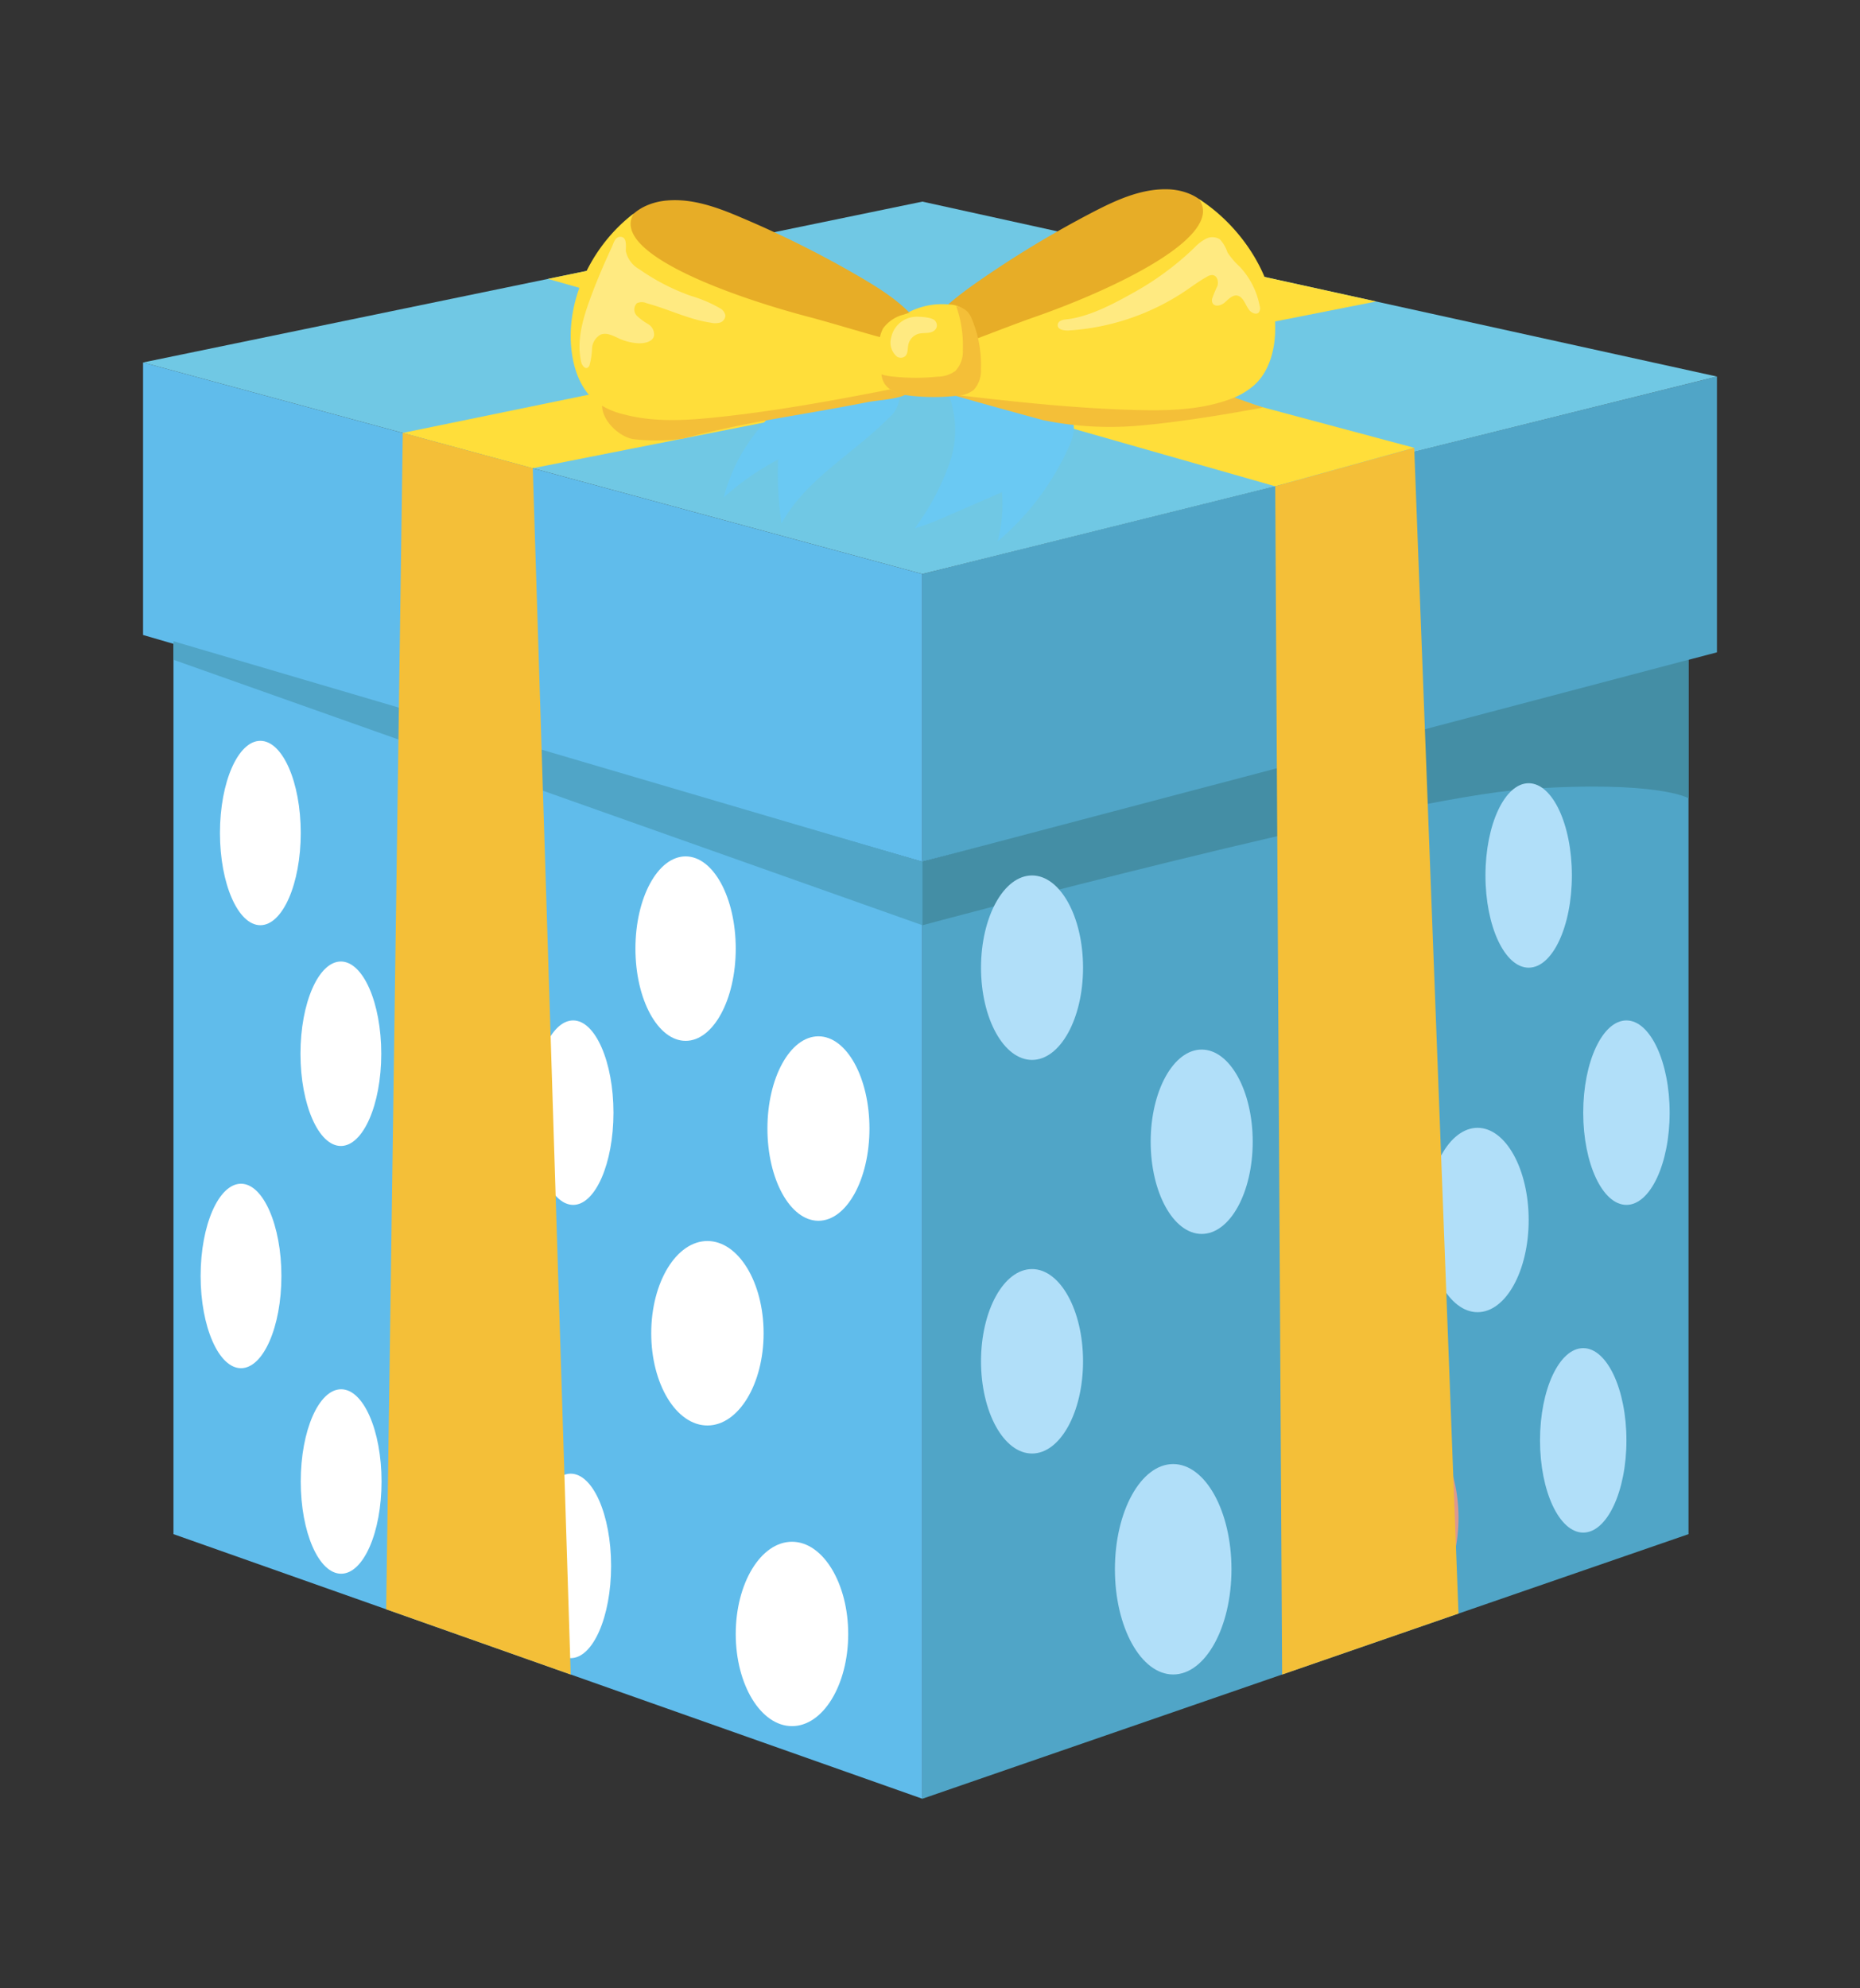 <svg id="Layer_8" data-name="Layer 8" xmlns="http://www.w3.org/2000/svg" viewBox="0 0 204.9 219"><rect x="0" y="0" width="204.9" height="219" fill="#333333" stroke="none"/><defs><style>.cls-1{fill:#60bceb;}.cls-2{fill:#50a5c7;}.cls-3{fill:#70c8e4;}.cls-4{fill:#448ea5;}.cls-5{fill:#ffde3a;}.cls-13,.cls-6{fill:#fff;}.cls-7{fill:#f6b1a0;}.cls-8{fill:#b1dff9;}.cls-9{fill:#dd998d;}.cls-10{fill:#f4bf38;}.cls-11{fill:#6ac9f3;}.cls-12{fill:#e7ad27;}.cls-13{opacity:0.36;}</style></defs><polygon class="cls-1" points="19.11 70.64 19.11 169 101.61 198.15 101.61 94.93 19.11 70.64"/><polygon class="cls-2" points="101.61 94.93 186.01 71.86 186.01 169 101.61 198.15 101.61 94.93"/><polygon class="cls-1" points="15.76 69.95 101.61 94.93 101.61 63.23 15.76 39.93 15.76 69.95"/><path class="cls-2" d="M101.61,63.23c.93-.27,87.53-21.75,87.53-21.75V71.86L101.61,94.93Z"/><polygon class="cls-3" points="15.76 39.93 101.61 22.21 189.14 41.48 101.61 63.23 15.76 39.93"/><path class="cls-4" d="M186,72.68l-84.4,22.25v7s52-14,66.51-15,17.89,1,17.89,1Z"/><polygon class="cls-2" points="19.11 70.64 101.61 94.93 101.61 101.92 19.11 72.68 19.11 70.64"/><polygon class="cls-5" points="58.69 51.58 151.6 33.21 133.82 29.3 44.37 47.69 58.69 51.58"/><polygon class="cls-5" points="140.48 53.57 60.36 30.72 75.01 27.7 155.79 49.33 140.48 53.57"/><path class="cls-6" d="M33.13,91.76c0,5.61-2,10.16-4.45,10.16s-4.45-4.55-4.45-10.16,2-10.15,4.45-10.15S33.13,86.16,33.13,91.76Z"/><ellipse class="cls-7" cx="48.26" cy="96.44" rx="4.45" ry="10.16"/><ellipse class="cls-7" cx="49.8" cy="139.8" rx="4.45" ry="10.16"/><path class="cls-6" d="M67.32,172.5c0,5.61-2,10.16-4.45,10.16s-4.45-4.55-4.45-10.16,2-10.16,4.45-10.16S67.32,166.89,67.32,172.5Z"/><path class="cls-6" d="M67.58,122.57c0,5.61-2,10.16-4.44,10.16s-4.45-4.55-4.45-10.16,2-10.16,4.45-10.16S67.58,117,67.58,122.57Z"/><path class="cls-6" d="M81.05,104.5c0,5.61-2.47,10.16-5.52,10.16S70,110.11,70,104.5s2.47-10.16,5.53-10.16S81.05,98.89,81.05,104.5Z"/><ellipse class="cls-6" cx="77.93" cy="146.87" rx="6.19" ry="10.16"/><path class="cls-6" d="M93.44,180c0,5.61-2.77,10.15-6.19,10.15s-6.2-4.54-6.2-10.15,2.78-10.16,6.2-10.16S93.44,174.43,93.44,180Z"/><ellipse class="cls-6" cx="90.16" cy="124.32" rx="5.62" ry="10.16"/><ellipse class="cls-8" cx="113.69" cy="106.6" rx="5.62" ry="10.16"/><ellipse class="cls-8" cx="113.69" cy="149.96" rx="5.62" ry="10.16"/><ellipse class="cls-8" cx="129.24" cy="172.87" rx="6.42" ry="11.59"/><path class="cls-8" d="M138,125.77c0,5.61-2.51,10.16-5.62,10.16s-5.62-4.55-5.62-10.16,2.52-10.15,5.62-10.15S138,120.16,138,125.77Z"/><ellipse class="cls-9" cx="150.58" cy="97.46" rx="5.62" ry="10.16"/><ellipse class="cls-9" cx="155.05" cy="167.19" rx="5.62" ry="10.16"/><path class="cls-8" d="M168.4,134.4c0,5.6-2.52,10.15-5.63,10.15s-5.62-4.55-5.62-10.15,2.52-10.16,5.62-10.16S168.4,128.79,168.4,134.4Z"/><ellipse class="cls-8" cx="168.4" cy="96.44" rx="4.76" ry="10.16"/><path class="cls-8" d="M179.17,158.67c0,5.61-2.13,10.16-4.76,10.16s-4.76-4.55-4.76-10.16,2.13-10.16,4.76-10.16S179.17,153.06,179.17,158.67Z"/><path class="cls-8" d="M183.93,122.57c0,5.61-2.13,10.16-4.76,10.16s-4.76-4.55-4.76-10.16,2.13-10.16,4.76-10.16S183.93,117,183.93,122.57Z"/><path class="cls-6" d="M42,116.08c0,5.61-2,10.16-4.45,10.16s-4.45-4.55-4.45-10.16,2-10.16,4.45-10.16S42,110.47,42,116.08Z"/><path class="cls-6" d="M31,140.56c0,5.61-2,10.16-4.45,10.16s-4.45-4.55-4.45-10.16,2-10.16,4.45-10.16S31,135,31,140.56Z"/><ellipse class="cls-6" cx="37.58" cy="163.2" rx="4.45" ry="10.16"/><polygon class="cls-10" points="44.37 47.69 42.54 177.28 62.87 184.47 58.69 51.58 44.37 47.69"/><polygon class="cls-10" points="140.48 53.57 141.24 184.47 160.67 177.75 155.79 49.33 140.48 53.57"/><path class="cls-11" d="M79.72,54.81a29.25,29.25,0,0,1,6-4.19,37.76,37.76,0,0,0,.37,7.05C88.75,52.8,94,50,97.88,46.06a3.31,3.31,0,0,0,1.18-2,2.27,2.27,0,0,0-1.13-1.94,5.06,5.06,0,0,0-2.23-.65,13.63,13.63,0,0,0-9,2.28,15,15,0,0,0-2.2,2.43,22.29,22.29,0,0,0-2.78,3.76A19.66,19.66,0,0,0,79.72,54.81Z"/><path class="cls-11" d="M104.61,51a28,28,0,0,1-3.84,7.21,29.79,29.79,0,0,0,3.61-1.38l6-2.61a16,16,0,0,1-.48,5.42,29.38,29.38,0,0,0,7.8-10.31,5.67,5.67,0,0,0,.6-2.11,4.5,4.5,0,0,0-.52-2,8.77,8.77,0,0,0-4.43-4.06,11.6,11.6,0,0,0-6-.73,4.29,4.29,0,0,0-2.47,1c-.89.87-.56,1.56-.19,2.57A11,11,0,0,1,104.61,51Z"/><path class="cls-10" d="M69.73,48.37a20.81,20.81,0,0,0,5.52-.06c7.27-1.9,12.43-2.46,20.27-4,1.2-.23,2.45-.26,3.63-.6.51-.14,1.09-.42,1.13-1A1,1,0,0,0,100,42a4.11,4.11,0,0,0-2.36-1.19c-5.06-1.19-10.34-1-15.54-1.16a42.61,42.61,0,0,0-8.3.08,11.2,11.2,0,0,0-7,3.58C65.27,45.23,67.73,48,69.73,48.37Z"/><path class="cls-12" d="M101.74,36.36c-1.62-2.51-4.22-4.21-6.8-5.73A113.4,113.4,0,0,0,81.73,24c-2.63-1.13-5.43-2.17-8.28-1.91-2,.17-4.11,1.19-4.75,3.09-.71,2.11.65,4.35,2.19,6,4.83,5.06,11.82,7.59,18.76,8.5a49.8,49.8,0,0,0,9,.38c.88,0,2.58.15,3.3-.5C102.91,38.68,102.28,37.19,101.74,36.36Z"/><path class="cls-5" d="M89.09,34.91c-8.76-2.31-21.93-7.1-19.27-11.4-4.44,3.38-7.38,9.14-6.9,14.7.2,2.31,1,4.72,2.84,6.12a8.13,8.13,0,0,0,2.79,1.27c3.42.95,7,.73,10.57.35,7.73-.82,15.37-2.34,23-3.86.16-.91,1.52-3.83.49-3.83A15.08,15.08,0,0,1,99,37.68C95.94,36.93,92.09,35.7,89.09,34.91Z"/><path class="cls-10" d="M103.39,43c.41.27,11.51,3.28,11.51,3.28a36.57,36.57,0,0,0,10.57.61c6-.51,13.66-2,13.66-2s-5.54-1.91-5.8-2.15-29.82-2.79-29.82-2.79Z"/><path class="cls-12" d="M101.35,37.29c1.43-2.63,3.89-4.52,6.34-6.24a115.45,115.45,0,0,1,12.66-7.66c2.54-1.32,5.25-2.57,8.11-2.54,2,0,4.19.88,5,2.72.88,2.05-.31,4.39-1.72,6.12-4.43,5.42-11.2,8.48-18.05,9.92a50.28,50.28,0,0,1-9,1.07c-.89,0-2.56.35-3.33-.25C100.37,39.69,100.89,38.15,101.35,37.29Z"/><path class="cls-5" d="M114.13,34.87c8.56-3,20.93-8.86,17.94-12.95,4.68,3,8.46,8.65,8.41,14.23,0,2.31-.62,4.78-2.36,6.32A8.22,8.22,0,0,1,135.43,44c-3.33,1.21-7,1.26-10.51,1.16-7.77-.22-15.5-1.16-23.21-2.09-.23-.89-1.82-3.69-.79-3.77a14.33,14.33,0,0,0,3.59-.86C107.46,37.41,111.2,35.89,114.13,34.87Z"/><path class="cls-5" d="M101.7,34.4a4.18,4.18,0,0,0-2.12.25,4,4,0,0,0-2.32,1.56,4.43,4.43,0,0,0-.44,2.22c0,.67,0,1.35,0,2A3.74,3.74,0,0,0,97.18,42c.55,1.06,1.89,1.39,3.08,1.52a24.86,24.86,0,0,0,4.88,0,3.36,3.36,0,0,0,1.94-.64,3.15,3.15,0,0,0,.81-2.3,13,13,0,0,0-1-5.45,2.83,2.83,0,0,0-.47-.83,2.7,2.7,0,0,0-1.79-.75,8,8,0,0,0-4.61.89Z"/><path class="cls-10" d="M107.09,35.22a2.93,2.93,0,0,0-.46-.83,2.37,2.37,0,0,0-1.29-.67,13.26,13.26,0,0,1,.73,4.83,3.16,3.16,0,0,1-.81,2.3,3.29,3.29,0,0,1-1.94.64,23.51,23.51,0,0,1-4.89,0,6.78,6.78,0,0,1-1.33-.25,2.58,2.58,0,0,0,.25.86c.55,1.06,1.89,1.38,3.08,1.51a23.41,23.41,0,0,0,4.88,0,3.29,3.29,0,0,0,1.94-.64,3.12,3.12,0,0,0,.81-2.3A13,13,0,0,0,107.09,35.22Z"/><path class="cls-13" d="M98.17,37.2a2,2,0,0,0,.66,2.1.79.79,0,0,0,.8,0c.41-.25.34-.85.43-1.32a1.6,1.6,0,0,1,1.13-1.21c.41-.11.85-.05,1.26-.14.67-.14,1-.75.56-1.3-.33-.37-1.48-.44-2-.44A2.87,2.87,0,0,0,98.17,37.2Z"/><path class="cls-13" d="M65.48,31.67c-1,2.63-2.07,5.44-1.46,8.2.08.38.44.84.75.61a.53.53,0,0,0,.17-.24,8,8,0,0,0,.28-1.84,1.86,1.86,0,0,1,.93-1.53c.69-.29,1.45.15,2.13.46a6,6,0,0,0,2.11.49c.68,0,1.52-.18,1.66-.84a1.34,1.34,0,0,0-.67-1.29,6.53,6.53,0,0,1-1.23-.91,1,1,0,0,1,0-1.37,1.28,1.28,0,0,1,1.1,0c2.36.63,4.59,1.77,7,2.13a2.11,2.11,0,0,0,1.06,0,.85.85,0,0,0,.6-.79,1.16,1.16,0,0,0-.61-.8,14.6,14.6,0,0,0-3.2-1.36,23.47,23.47,0,0,1-5.67-2.93,3,3,0,0,1-1.49-2c0-.53.18-1.68-.72-1.56-.49.07-.66.77-.82,1.12C66.73,28.65,66.08,30.15,65.48,31.67Z"/><path class="cls-13" d="M131.55,27.31a5,5,0,0,1,1.28-1,1.55,1.55,0,0,1,1.56.06,4,4,0,0,1,.83,1.43,8,8,0,0,0,1.34,1.57,8.67,8.67,0,0,1,2.21,4.34.8.8,0,0,1-.1.71c-.25.27-.72.09-1-.2-.5-.59-.7-1.63-1.48-1.67-.51,0-.89.44-1.28.78s-1.09.52-1.33.06a.72.72,0,0,1-.05-.48,12.15,12.15,0,0,1,.58-1.4c.15-.49,0-1.16-.55-1.21a1.07,1.07,0,0,0-.59.18c-.81.45-1.56,1-2.33,1.53a26,26,0,0,1-13,4.4c-.47,0-1.11-.1-1.12-.57s.48-.61.87-.65c2.51-.25,5.18-1.67,7.35-2.88A32.05,32.05,0,0,0,131.55,27.31Z"/></svg>